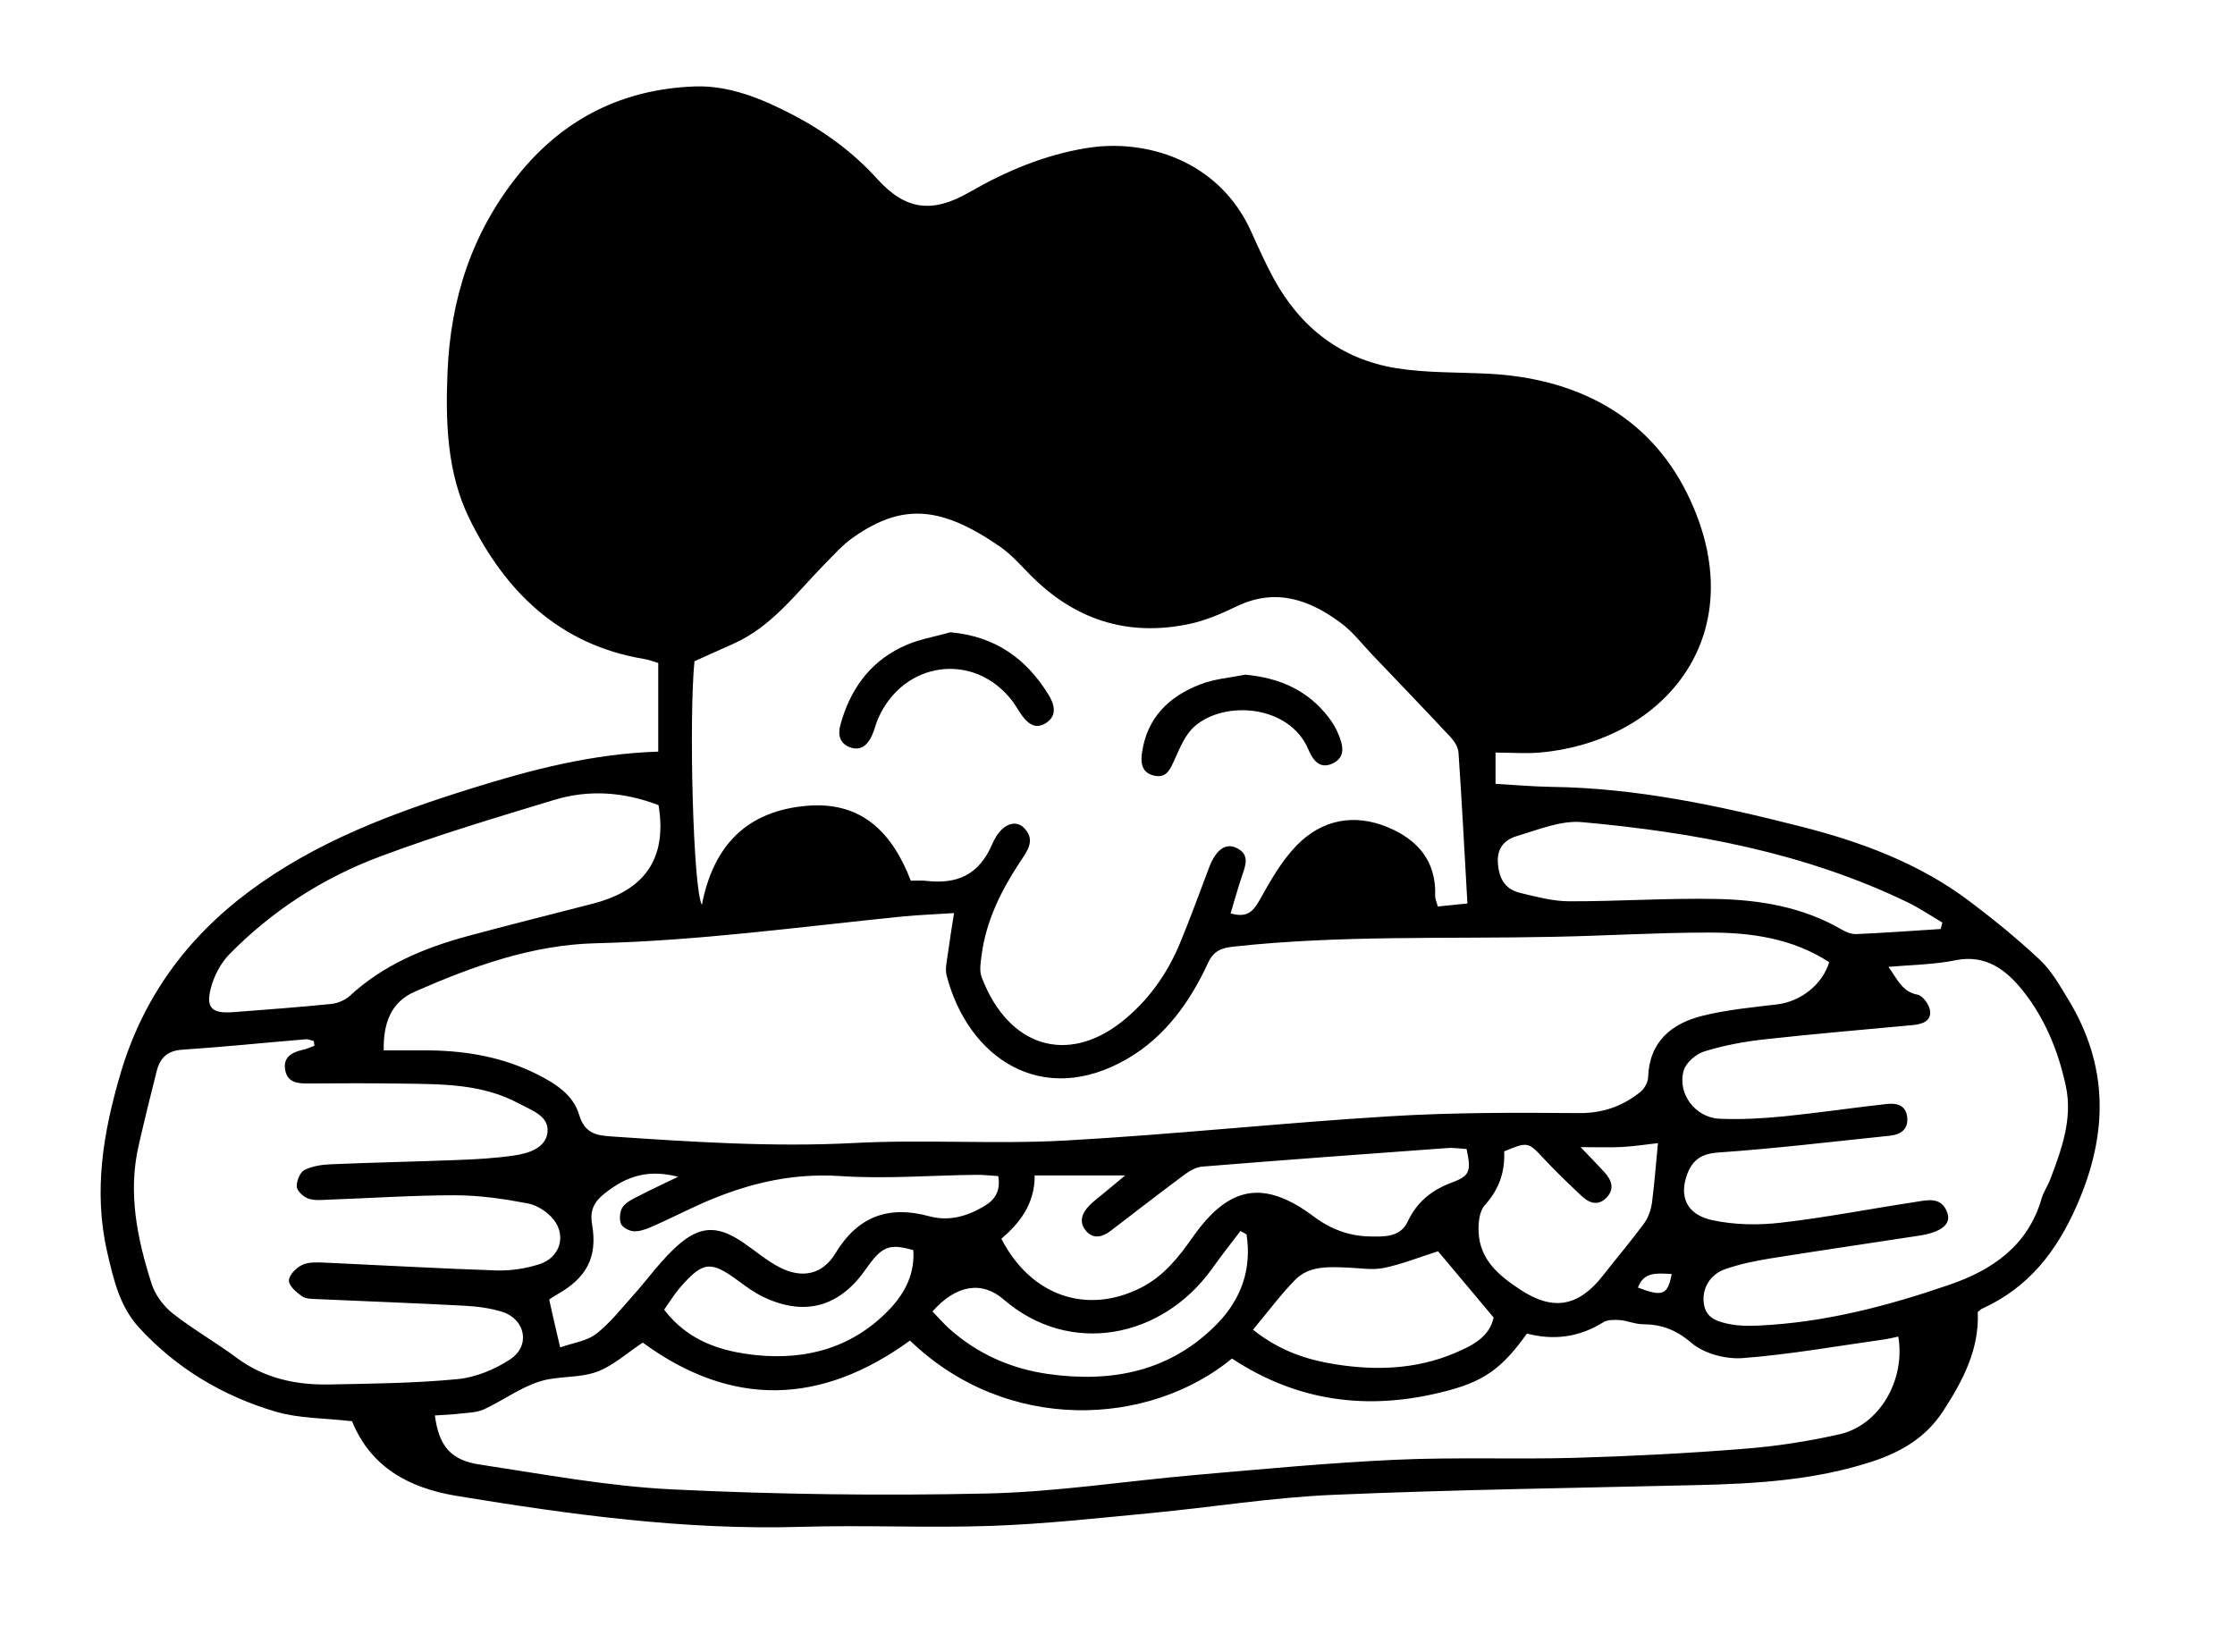 <?xml version="1.0" encoding="utf-8"?>
<!-- Generator: Adobe Illustrator 25.4.1, SVG Export Plug-In . SVG Version: 6.00 Build 0)  -->
<svg version="1.1" id="Layer_1" xmlns="http://www.w3.org/2000/svg" xmlns:xlink="http://www.w3.org/1999/xlink" x="0px" y="0px"
	 viewBox="0 0 162.91 120.44" style="enable-background:new 0 0 162.91 120.44;" xml:space="preserve">
<g>
	<path d="M25.66,103.6c-2.02-0.23-3.86-0.2-5.54-0.69c-3.85-1.13-7.25-3.15-9.99-6.14c-1.4-1.53-1.85-3.48-2.31-5.47
		c-1.03-4.47-0.29-8.78,0.96-13.03c1.61-5.47,4.78-9.86,9.37-13.28c4.88-3.64,10.44-5.71,16.16-7.5c4.43-1.39,8.89-2.55,13.67-2.7
		c0-2.23,0-4.32,0-6.46c-0.39-0.12-0.69-0.24-1.01-0.29c-6.18-1.02-10.15-4.91-12.77-10.26c-1.62-3.32-1.73-7.02-1.58-10.66
		c0.22-5.32,1.77-10.17,5.17-14.39c3.33-4.13,7.67-6.25,12.89-6.43c2.54-0.08,4.93,0.93,7.17,2.1c2.27,1.19,4.33,2.7,6.09,4.64
		c2.08,2.3,4.02,2.52,6.72,0.97c2.68-1.54,5.47-2.72,8.56-3.22c4.24-0.69,9.65,0.85,12.01,6.16c0.5,1.12,1.01,2.24,1.59,3.32
		c1.95,3.59,4.92,5.92,8.97,6.57c2.19,0.35,4.45,0.29,6.67,0.4c6.39,0.32,11.68,3.01,14.51,8.72c5,10.12-1.5,18.03-10.65,18.89
		c-1.05,0.1-2.11,0.01-3.31,0.01c0,0.81,0,1.53,0,2.28c1.44,0.08,2.76,0.2,4.09,0.22c6.19,0.08,12.19,1.37,18.13,2.88
		c4.38,1.11,8.65,2.68,12.32,5.45c1.78,1.34,3.52,2.76,5.14,4.28c0.83,0.78,1.43,1.84,2.04,2.84c2.98,4.88,2.95,9.8,0.67,15.02
		c-1.49,3.4-3.53,6.02-6.91,7.56c-0.1,0.04-0.18,0.13-0.33,0.25c0.12,2.71-1.08,5-2.53,7.23c-1.26,1.93-3.06,2.98-5.2,3.68
		c-4.2,1.37-8.53,1.61-12.89,1.71c-8.81,0.21-17.63,0.33-26.44,0.71c-4.39,0.19-8.76,0.9-13.15,1.32c-3.89,0.37-7.77,0.8-11.67,0.94
		c-4.63,0.16-9.27-0.07-13.9,0.07c-8.47,0.25-16.8-0.89-25.12-2.26C29.78,108.46,27.02,106.94,25.66,103.6z M27.97,76.57
		c1.2,0,2.3-0.01,3.41,0c2.71,0.04,5.32,0.51,7.77,1.74c1.33,0.67,2.63,1.49,3.06,2.94c0.39,1.34,1.22,1.52,2.33,1.59
		c5.9,0.4,11.78,0.79,17.71,0.48c5.12-0.27,10.28,0.1,15.4-0.18c7.9-0.44,15.78-1.29,23.68-1.77c4.56-0.28,9.15-0.27,13.72-0.23
		c1.74,0.02,3.17-0.48,4.48-1.51c0.31-0.24,0.59-0.71,0.6-1.09c0.09-2.63,1.72-3.94,3.99-4.5c1.78-0.44,3.62-0.61,5.45-0.83
		c1.68-0.21,3.27-1.44,3.76-3.07c-2.67-1.74-5.7-2.17-8.78-2.16c-3.79,0-7.57,0.24-11.36,0.31c-7.75,0.16-15.51-0.13-23.24,0.71
		c-0.95,0.1-1.5,0.32-1.91,1.22c-1.31,2.84-3.14,5.37-5.85,6.95c-6.28,3.65-11.65-0.11-13.19-6.06c-0.13-0.51,0.03-1.1,0.1-1.65
		c0.12-0.91,0.27-1.81,0.44-2.9c-1.35,0.09-2.52,0.13-3.67,0.24c-7.48,0.75-14.92,1.78-22.46,1.96c-4.61,0.11-8.97,1.68-13.18,3.53
		C28.52,73.04,27.93,74.55,27.97,76.57z M51.16,65.96c0.84-4.36,3.31-6.85,7.65-7.22c4.06-0.35,6.26,2.03,7.58,5.46
		c0.47,0,0.8-0.03,1.12,0.01c2.26,0.26,3.85-0.43,4.82-2.69c0.63-1.46,1.66-1.8,2.29-1.19c0.93,0.91,0.22,1.75-0.29,2.53
		c-1.36,2.07-2.45,4.26-2.78,6.75c-0.07,0.54-0.18,1.16,0.01,1.64c1.96,5.12,6.26,6.33,10.17,3.26c1.92-1.51,3.32-3.46,4.26-5.71
		c0.77-1.85,1.45-3.74,2.16-5.61c0.46-1.19,1.14-1.74,1.91-1.41c1.09,0.47,0.73,1.31,0.45,2.13c-0.29,0.87-0.54,1.76-0.81,2.67
		c1.19,0.35,1.64-0.13,2.12-0.98c0.78-1.4,1.6-2.85,2.7-3.98c1.83-1.87,4.17-2.34,6.63-1.32c2.18,0.9,3.55,2.47,3.46,5
		c-0.01,0.21,0.1,0.42,0.19,0.78c0.72-0.07,1.4-0.14,2.16-0.22c-0.22-3.79-0.4-7.4-0.65-11.01c-0.03-0.39-0.3-0.82-0.58-1.12
		c-1.9-2.03-3.82-4.03-5.74-6.04c-0.73-0.77-1.39-1.64-2.23-2.26c-2.3-1.72-4.77-2.6-7.62-1.23c-1.1,0.53-2.25,1.03-3.43,1.28
		c-4.57,0.97-8.47-0.33-11.72-3.68c-0.66-0.68-1.31-1.4-2.08-1.94c-4.33-2.99-7.15-3.2-10.74-0.67c-0.77,0.54-1.4,1.27-2.07,1.94
		c-2.06,2.1-3.83,4.54-6.63,5.79c-0.96,0.43-1.92,0.86-2.85,1.28C50.21,52.27,50.51,64.81,51.16,65.96z M89.8,99.03
		c-6.02,4.96-16.4,5.52-23.47-1.31c-6.5,4.72-13,4.89-19.48,0.15c-1.13,0.74-2.16,1.7-3.38,2.14c-1.31,0.47-2.86,0.27-4.19,0.71
		c-1.4,0.46-2.64,1.38-3.99,2.01c-0.54,0.25-1.2,0.25-1.81,0.32c-0.59,0.07-1.18,0.09-1.78,0.13c0.28,2.17,1.12,3.25,3.22,3.57
		c4.68,0.71,9.37,1.59,14.08,1.82c7.63,0.37,15.28,0.47,22.91,0.3c5.11-0.11,10.21-0.92,15.32-1.36c4.83-0.42,9.66-0.88,14.5-1.1
		c4.34-0.2,8.7-0.02,13.05-0.14c4.12-0.12,8.24-0.33,12.35-0.66c2.32-0.18,4.65-0.54,6.92-1.05c2.93-0.65,4.85-3.93,4.32-7.13
		c-0.37,0.08-0.74,0.17-1.11,0.22c-3.42,0.48-6.82,1.09-10.25,1.35c-1.23,0.09-2.81-0.33-3.72-1.11c-1.12-0.96-2.18-1.35-3.55-1.36
		c-0.55,0-1.09-0.25-1.64-0.3c-0.41-0.03-0.92-0.04-1.24,0.16c-1.76,1.1-3.63,1.33-5.56,0.82c-1.85,2.59-3.19,3.55-6.24,4.28
		C99.68,102.82,94.57,102.18,89.8,99.03z M22.92,76.23c-0.02-0.11-0.03-0.23-0.05-0.34c-0.2-0.05-0.41-0.15-0.6-0.13
		c-3,0.25-6,0.56-9,0.76c-1.08,0.07-1.61,0.61-1.85,1.56c-0.45,1.78-0.89,3.57-1.3,5.36C9.3,86.93,10,90.3,11.06,93.61
		c0.26,0.8,0.87,1.61,1.54,2.14c1.48,1.16,3.13,2.1,4.64,3.22c2.03,1.51,4.34,2,6.78,1.95c3.12-0.06,6.25-0.09,9.35-0.39
		c1.32-0.13,2.71-0.71,3.83-1.45c1.48-0.98,1.1-2.91-0.58-3.45c-0.89-0.28-1.85-0.4-2.79-0.45c-3.56-0.19-7.13-0.32-10.69-0.48
		c-0.39-0.02-0.85-0.01-1.13-0.21c-0.41-0.29-0.96-0.76-0.95-1.15c0.01-0.4,0.54-0.94,0.98-1.14c0.47-0.22,1.09-0.18,1.64-0.16
		c4.18,0.19,8.35,0.43,12.53,0.57c1.04,0.03,2.13-0.14,3.12-0.46c1.47-0.48,1.97-2.04,1.03-3.24c-0.44-0.56-1.21-1.06-1.9-1.19
		c-1.74-0.33-3.53-0.59-5.3-0.59c-3.06,0-6.13,0.21-9.2,0.32c-0.5,0.02-1.04,0.08-1.49-0.08c-0.35-0.13-0.82-0.55-0.84-0.86
		c-0.02-0.41,0.23-1.05,0.56-1.22c0.56-0.29,1.27-0.39,1.93-0.42c3.06-0.13,6.13-0.19,9.2-0.31c1.39-0.05,2.78-0.13,4.15-0.33
		c1.06-0.15,2.32-0.55,2.44-1.7c0.12-1.19-1.17-1.59-2.09-2.09c-2.67-1.44-5.58-1.41-8.48-1.45c-2.29-0.03-4.57-0.03-6.86-0.01
		c-0.79,0.01-1.52-0.06-1.69-0.97c-0.17-0.9,0.43-1.29,1.23-1.47C22.34,76.48,22.62,76.34,22.92,76.23z M137.65,70.48
		c0.68,0.94,1,1.82,2.13,2.03c0.37,0.07,0.84,0.72,0.9,1.15c0.11,0.76-0.54,0.99-1.21,1.06c-3.61,0.34-7.22,0.64-10.82,1.04
		c-1.49,0.16-2.98,0.44-4.41,0.88c-0.6,0.18-1.34,0.81-1.51,1.38c-0.5,1.67,0.83,3.45,2.6,3.53c1.55,0.07,3.12-0.02,4.67-0.17
		c2.49-0.25,4.97-0.62,7.47-0.9c0.68-0.08,1.41,0.01,1.54,0.9c0.13,0.93-0.46,1.33-1.27,1.41c-4.15,0.43-8.3,0.93-12.46,1.22
		c-1.22,0.08-1.88,0.51-2.28,1.53c-0.64,1.67-0.07,3.01,1.83,3.41c1.6,0.34,3.33,0.37,4.96,0.18c3.26-0.37,6.5-1.01,9.75-1.5
		c0.91-0.14,1.98-0.46,2.41,0.8c0.28,0.81-0.47,1.4-2.04,1.64c-3.64,0.56-7.28,1.09-10.91,1.67c-1.1,0.18-2.2,0.41-3.24,0.77
		c-1.13,0.39-1.71,1.43-1.57,2.49c0.14,1.13,1.06,1.36,1.93,1.53c0.65,0.13,1.33,0.13,2,0.1c4.84-0.21,9.48-1.43,14.01-2.99
		c3.08-1.06,5.7-2.84,6.68-6.27c0.14-0.48,0.44-0.9,0.62-1.37c0.84-2.2,1.66-4.45,1.15-6.83c-0.54-2.52-1.52-4.94-3.14-6.96
		c-1.18-1.47-2.65-2.65-4.87-2.22C141.05,70.31,139.47,70.32,137.65,70.48z M48,58.69c-2.51-0.96-5.05-1.15-7.57-0.39
		c-4.26,1.29-8.54,2.57-12.71,4.13c-4.16,1.55-7.88,3.95-11.01,7.14c-0.62,0.64-1.1,1.55-1.33,2.42c-0.4,1.49,0.06,1.91,1.63,1.79
		c2.39-0.18,4.78-0.36,7.16-0.6c0.45-0.05,0.97-0.27,1.31-0.57c2.45-2.27,5.41-3.5,8.56-4.36c3.06-0.83,6.14-1.59,9.22-2.39
		C46.32,65.06,48.75,63.19,48,58.69z M106.9,83.76c-0.46-0.03-0.96-0.11-1.44-0.07c-5.95,0.43-11.89,0.87-17.83,1.35
		c-0.45,0.04-0.93,0.31-1.31,0.6c-1.79,1.33-3.55,2.69-5.32,4.05c-0.58,0.45-1.25,0.68-1.8,0.08c-0.6-0.65-0.35-1.35,0.23-1.92
		c0.27-0.28,0.59-0.51,0.89-0.76c0.55-0.46,1.1-0.92,1.7-1.41c-2.32,0-4.42,0-6.6,0c0,2.1-1.09,3.47-2.43,4.62
		c2.15,4.18,6.24,5.56,10.17,3.57c1.66-0.84,2.74-2.21,3.78-3.69c2.65-3.78,5.21-4.21,8.85-1.48c1.22,0.91,2.56,1.4,4.02,1.43
		c1.02,0.02,2.25,0.09,2.79-1.07c0.69-1.47,1.78-2.33,3.28-2.88C107.15,85.7,107.24,85.35,106.9,83.76z M40.83,98.22
		c0.92-0.33,1.91-0.45,2.6-0.97c1-0.76,1.79-1.79,2.64-2.73c1.19-1.31,2.21-2.82,3.56-3.93c1.6-1.32,2.88-1.16,4.59,0.02
		c0.87,0.6,1.69,1.3,2.62,1.78c1.64,0.84,3.13,0.51,4.06-1.04c1.63-2.69,3.87-3.5,6.84-2.69c1.43,0.39,2.76,0,3.99-0.73
		c0.77-0.45,1.23-1.1,1.03-2.2c-0.56-0.03-1.1-0.1-1.65-0.09c-3.29,0.04-6.59,0.31-9.86,0.09c-3.88-0.26-7.38,0.71-10.8,2.32
		c-1.01,0.47-2.01,0.97-3.03,1.41c-0.4,0.17-0.86,0.33-1.27,0.29c-0.33-0.03-0.81-0.3-0.9-0.57c-0.12-0.35-0.07-0.92,0.15-1.21
		c0.28-0.37,0.78-0.6,1.22-0.82c0.86-0.45,1.74-0.85,2.81-1.37c-2.1-0.53-3.66-0.13-5.35,1.21c-0.75,0.59-1.11,1.21-0.92,2.28
		c0.41,2.41-0.43,3.9-2.57,5.1c-0.23,0.13-0.44,0.28-0.56,0.36C40.27,95.83,40.5,96.8,40.83,98.22z M141.46,67.72
		c0.04-0.16,0.08-0.31,0.12-0.47c-0.85-0.5-1.67-1.06-2.56-1.49c-7.49-3.61-15.53-5.09-23.71-5.83c-1.52-0.14-3.14,0.54-4.67,0.99
		c-0.87,0.25-1.53,0.8-1.46,1.95c0.07,1.16,0.51,1.95,1.63,2.22c1.18,0.28,2.38,0.61,3.58,0.61c3.56,0.01,7.13-0.24,10.69-0.17
		c3.19,0.06,6.32,0.58,9.16,2.23c0.32,0.19,0.73,0.35,1.09,0.33C137.38,68,139.42,67.85,141.46,67.72z M91.33,96.93
		c2.01,1.59,3.96,2.19,6,2.52c2.96,0.47,5.89,0.37,8.69-0.81c1.27-0.54,2.55-1.16,2.85-2.6c-1.46-1.75-2.85-3.4-4.05-4.83
		c-1.38,0.44-2.65,0.95-3.96,1.22c-0.85,0.17-1.77,0-2.66-0.03c-1.34-0.05-2.76-0.15-3.78,0.88C93.35,94.36,92.44,95.61,91.33,96.93
		z M120.85,83.33c-0.77,0.08-1.69,0.23-2.62,0.28c-0.95,0.05-1.91,0.01-3.02,0.01c0.68,0.71,1.22,1.26,1.74,1.83
		c0.56,0.61,0.76,1.28,0.09,1.91c-0.62,0.58-1.26,0.3-1.78-0.2c-0.93-0.88-1.86-1.76-2.73-2.7c-1.14-1.22-1.16-1.25-2.89-0.53
		c0.07,1.47-0.36,2.76-1.41,3.92c-0.41,0.45-0.49,1.33-0.45,2.01c0.1,1.99,1.5,3.14,3.02,4.14c2.4,1.59,4.26,1.26,6.05-1.03
		c0.99-1.27,2.03-2.49,2.98-3.78c0.31-0.42,0.5-0.97,0.58-1.49C120.59,86.3,120.7,84.88,120.85,83.33z M90.86,89.98
		c-0.15-0.08-0.29-0.17-0.44-0.25c-0.7,0.92-1.41,1.82-2.08,2.76c-3.62,5.06-10.34,6.42-15.19,2.23c-1.59-1.38-3.48-1.05-5.18,0.88
		c0.41,0.42,0.8,0.88,1.24,1.27c2.06,1.84,4.51,2.91,7.2,3.29c4.64,0.65,8.91-0.18,12.32-3.67C90.49,94.67,91.25,92.49,90.86,89.98z
		 M66.57,91.13c-1.78-0.51-2.29-0.29-3.5,1.44c-1.9,2.71-4.45,3.4-7.43,1.97c-0.65-0.31-1.24-0.74-1.82-1.17
		c-2.02-1.49-2.58-1.44-4.27,0.51c-0.42,0.49-0.76,1.05-1.14,1.59c1.76,2.31,4.18,3.04,6.68,3.31c3.77,0.39,7.19-0.58,9.86-3.46
		C66.02,94.15,66.69,92.77,66.57,91.13z M121.85,92.87c-1.09-0.06-2.04-0.17-2.46,0.99C121.19,94.54,121.56,94.41,121.85,92.87z"/>
	<path d="M69.27,46.09c3.26,0.29,5.52,1.9,7.15,4.54c0.44,0.71,0.66,1.53-0.17,2.07c-0.87,0.56-1.44-0.07-1.91-0.76
		c-0.18-0.28-0.35-0.57-0.55-0.84c-2.77-3.61-7.92-2.94-9.78,1.27c-0.18,0.41-0.27,0.85-0.46,1.26c-0.31,0.66-0.79,1.13-1.58,0.85
		c-0.78-0.28-0.91-0.94-0.71-1.65c0.68-2.48,2.06-4.48,4.39-5.62C66.76,46.63,68.05,46.44,69.27,46.09z"/>
	<path d="M90.76,49.18c2.51,0.23,4.59,1.14,6.11,3.15c0.27,0.35,0.5,0.74,0.67,1.15c0.34,0.8,0.6,1.71-0.42,2.18
		c-0.93,0.43-1.43-0.26-1.76-1.04c-1.38-3.25-6.13-3.6-8.31-1.65c-0.66,0.59-1.04,1.53-1.42,2.37c-0.32,0.7-0.57,1.41-1.51,1.2
		c-0.93-0.21-0.99-0.98-0.87-1.73c0.38-2.53,2-4.07,4.26-4.93C88.54,49.48,89.68,49.4,90.76,49.18z"/>
</g>
</svg>
